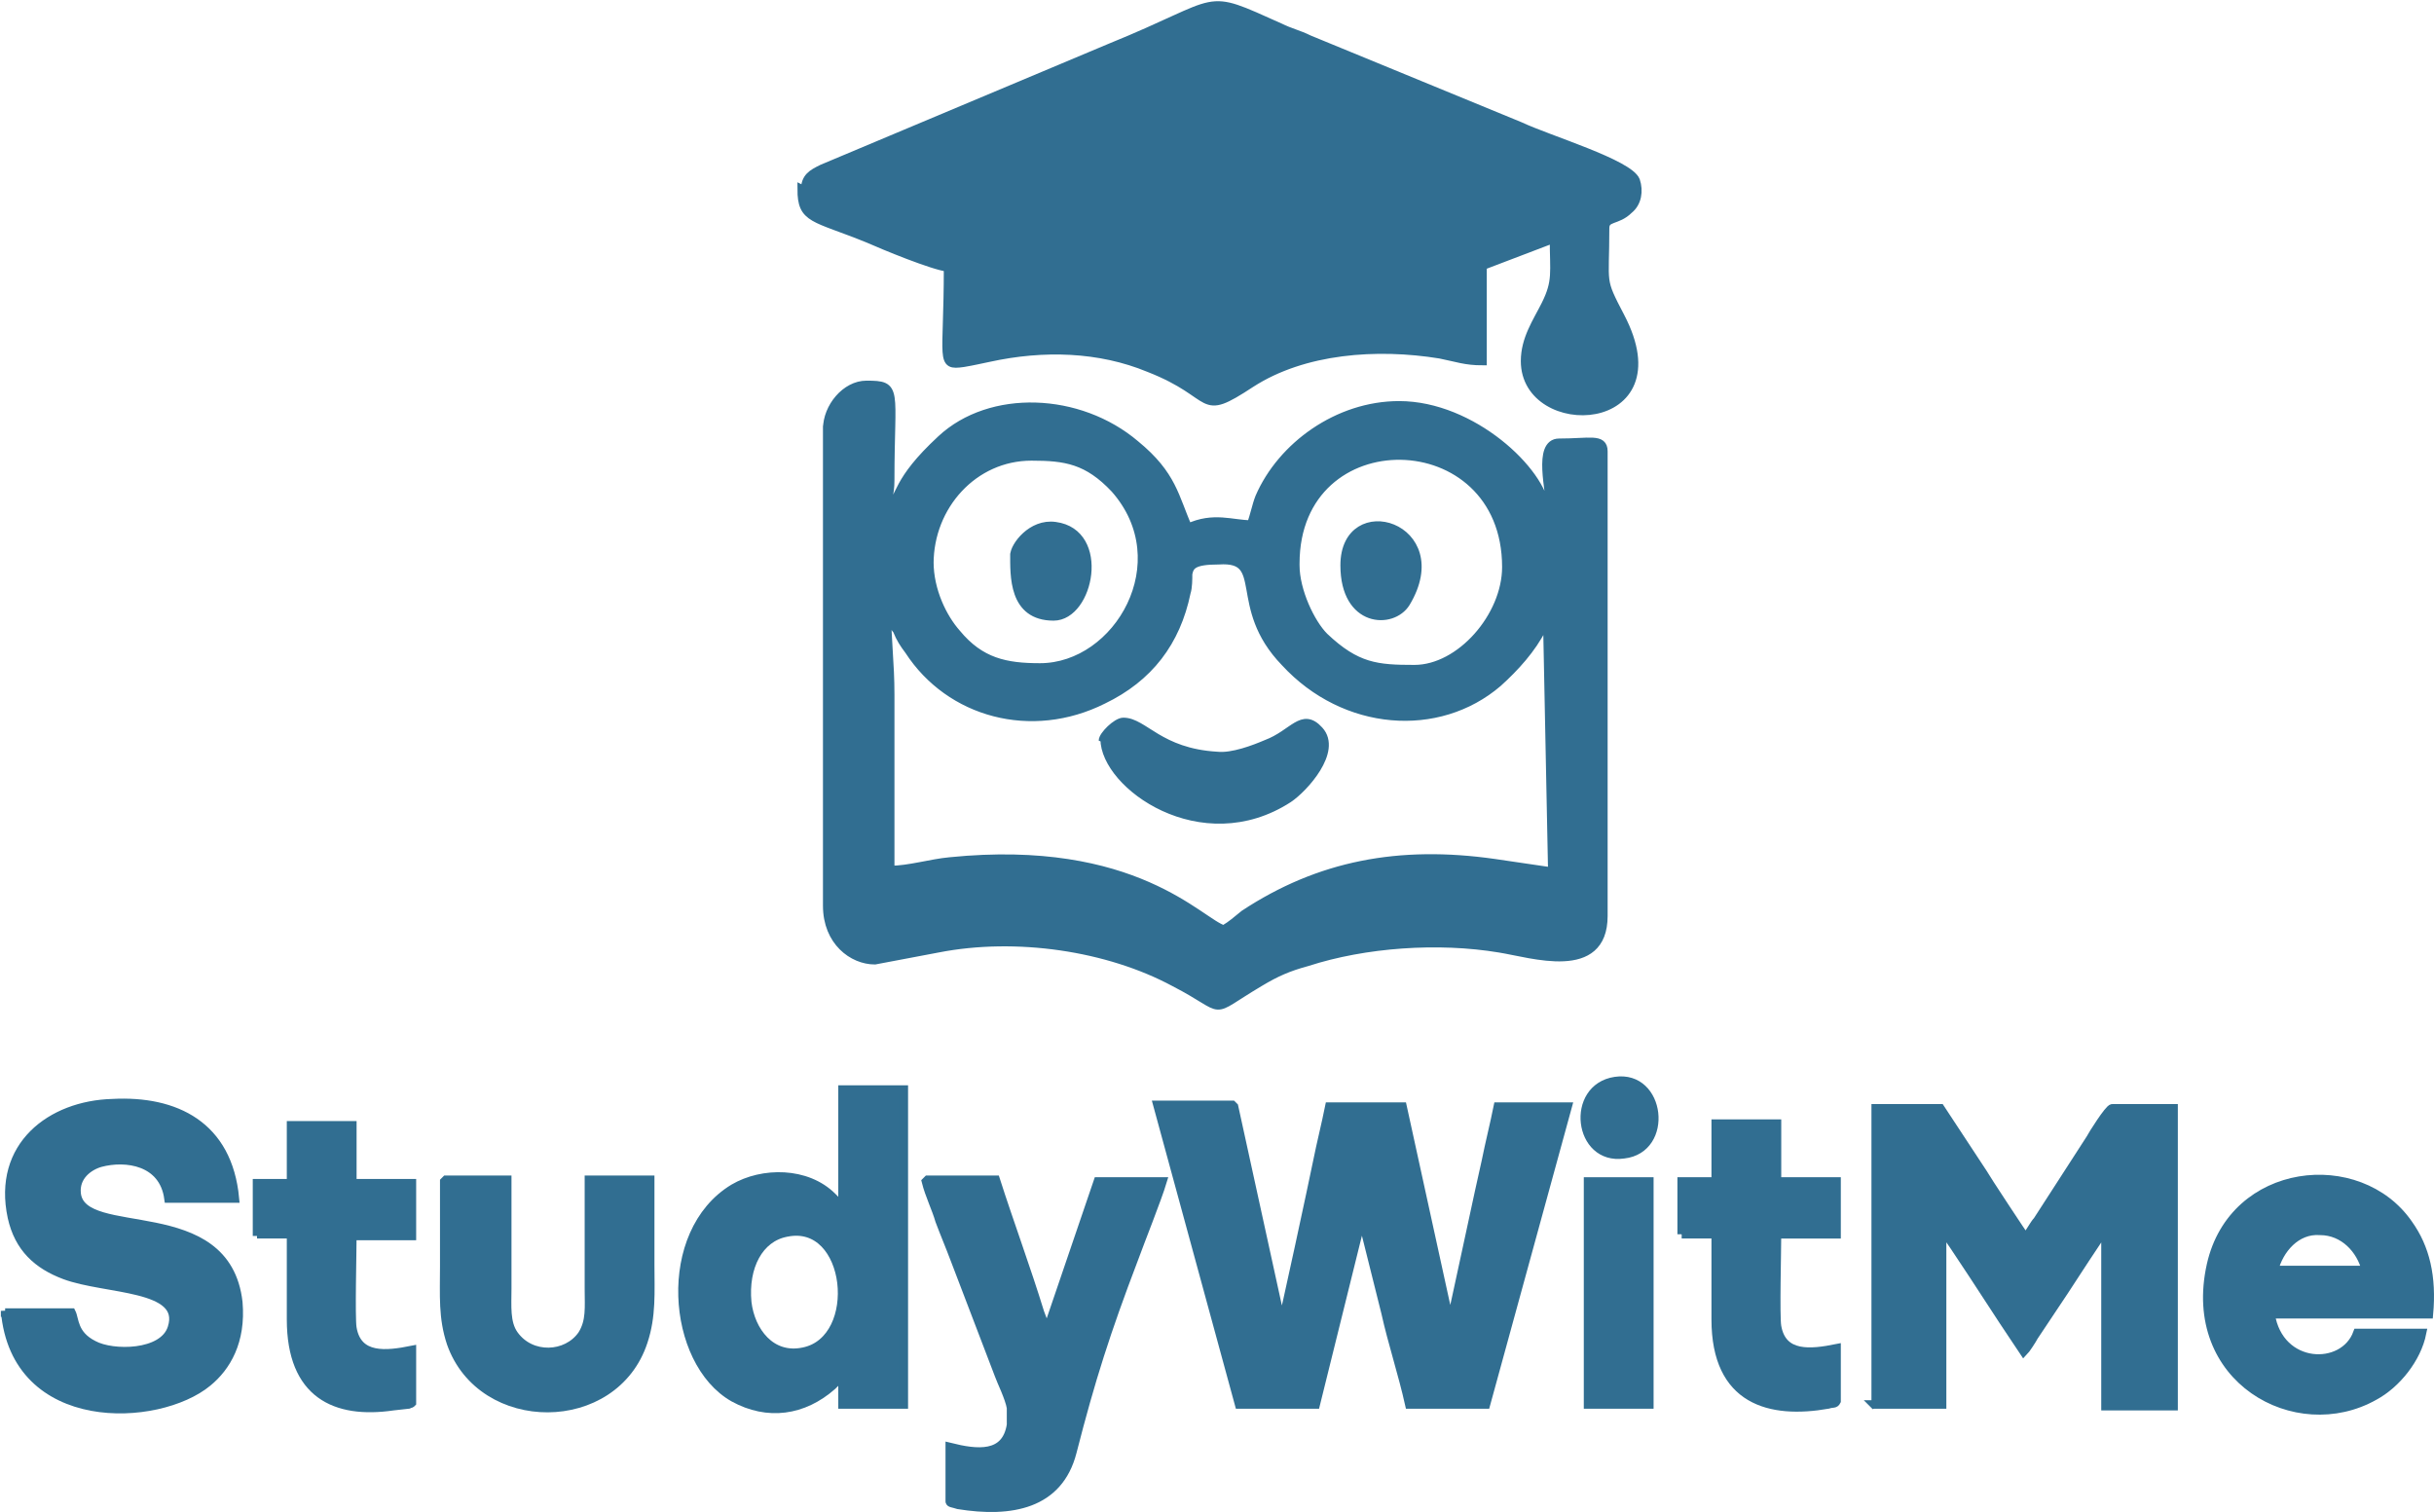 <?xml version="1.0" encoding="UTF-8"?>
<!DOCTYPE svg PUBLIC "-//W3C//DTD SVG 1.1//EN" "http://www.w3.org/Graphics/SVG/1.1/DTD/svg11.dtd">
<!-- Creator: CorelDRAW -->
<svg xmlns="http://www.w3.org/2000/svg" xml:space="preserve" width="1.927in" height="1.197in" version="1.1" style="shape-rendering:geometricPrecision; text-rendering:geometricPrecision; image-rendering:optimizeQuality; fill-rule:evenodd; clip-rule:evenodd"
viewBox="0 0 14.3 8.88"
 xmlns:xlink="http://www.w3.org/1999/xlink"
 xmlns:xodm="http://www.corel.com/coreldraw/odm/2003">
 <defs>
  <style type="text/css">
   <![CDATA[
    .str0 {stroke:#316E91;stroke-width:0.05;stroke-miterlimit:2.613}
    .fil0 {fill:#316E91}
   ]]>
  </style>
 </defs>
 <g id="Layer_x0020_1">
  <g id="_2750675054368">
   <path class="fil0 str0" d="M7.24 6.49l-0.44 0 0.48 1.76 0.45 -0 0.27 -1.09c0.01,0.02 0.01,0.03 0.02,0.07l0.12 0.48c0.04,0.18 0.1,0.36 0.14,0.54l0.45 -0 0.48 -1.75 -0.41 0c-0.02,0.1 -0.05,0.22 -0.07,0.32 -0.02,0.08 -0.2,0.93 -0.21,0.96l-0.28 -1.28 -0.43 0c-0.02,0.1 -0.05,0.22 -0.07,0.32 -0.02,0.1 -0.2,0.94 -0.21,0.96l-0.28 -1.28z"/>
   <path class="fil0 str0" d="M11.01 8.25l0.4 0 0 -1.03c0.05,0.06 0.3,0.45 0.36,0.54l0.12 0.18c0.01,-0.01 0.05,-0.07 0.06,-0.09 0.02,-0.03 0.04,-0.06 0.06,-0.09 0.04,-0.06 0.08,-0.12 0.12,-0.18 0.02,-0.03 0.22,-0.34 0.24,-0.36l0 1.04 0.4 0 -0 -1.75c-0.07,-0 -0.28,-0 -0.36,-0 -0.02,0 -0.12,0.16 -0.13,0.18l-0.31 0.48c-0.02,0.02 -0.05,0.08 -0.07,0.1 -0.01,-0.01 -0.24,-0.36 -0.25,-0.38l-0.25 -0.38 -0.38 0 0 1.75z"/>
   <path class="fil0 str0" d="M0.03 7.7c0.06,0.7 0.9,0.66 1.19,0.42 0.11,-0.09 0.2,-0.24 0.18,-0.47 -0.07,-0.62 -0.92,-0.35 -0.95,-0.64 -0.01,-0.1 0.07,-0.16 0.14,-0.18 0.15,-0.04 0.37,-0.01 0.4,0.21l0.39 -0c-0.04,-0.43 -0.35,-0.58 -0.72,-0.56 -0.36,0.01 -0.68,0.25 -0.59,0.67 0.04,0.18 0.15,0.28 0.31,0.34 0.24,0.09 0.71,0.06 0.63,0.31 -0.05,0.16 -0.35,0.16 -0.46,0.1 -0.12,-0.06 -0.11,-0.15 -0.13,-0.19l-0.39 -0z"/>
   <path class="fil0 str0" d="M4.62 7.24c0.38,-0.08 0.45,0.63 0.1,0.7 -0.19,0.04 -0.31,-0.12 -0.33,-0.29 -0.02,-0.21 0.07,-0.38 0.23,-0.41zm0.33 -0.15c-0.01,-0.01 -0.04,-0.04 -0.06,-0.06 -0.15,-0.15 -0.41,-0.15 -0.58,-0.05 -0.43,0.26 -0.37,1.02 0,1.23 0.2,0.11 0.41,0.08 0.58,-0.07 0.02,-0.02 0.04,-0.04 0.06,-0.05l0 0.16 0.36 -0 0 -1.85 -0.36 -0 -0 0.7z"/>
   <path class="fil0 str0" d="M13.36 7.46c0.03,-0.12 0.13,-0.24 0.27,-0.23 0.14,0 0.24,0.11 0.27,0.23l-0.54 0zm0.91 0.26c0.02,-0.22 -0.02,-0.39 -0.12,-0.53 -0.29,-0.42 -1.03,-0.34 -1.16,0.24 -0.15,0.67 0.5,1.03 0.96,0.77 0.13,-0.07 0.25,-0.22 0.28,-0.37l-0.38 0c-0.08,0.22 -0.46,0.21 -0.51,-0.11l0.92 0z"/>
   <path class="fil0 str0" d="M5.44 6.94c0.02,0.08 0.06,0.16 0.08,0.23 0.03,0.08 0.06,0.15 0.09,0.23l0.26 0.68c0.01,0.03 0.06,0.13 0.07,0.19 0,0.02 0,0.02 0,0.04 -0,0.03 -0,0.05 -0,0.06 -0.03,0.19 -0.2,0.17 -0.36,0.13l-0 0.32c0,0.01 0.02,0.01 0.05,0.02 0.31,0.05 0.59,0 0.67,-0.31 0.11,-0.43 0.2,-0.71 0.36,-1.13 0.04,-0.11 0.14,-0.36 0.17,-0.46l-0.38 0 -0.3 0.88c-0,-0 -0,-0.01 -0,-0.01 -0,-0 -0,-0.01 -0.01,-0.02l-0.03 -0.08c-0.08,-0.26 -0.18,-0.53 -0.26,-0.78l-0.4 -0z"/>
   <path class="fil0 str0" d="M2.61 6.94c0,0.17 0,0.33 0,0.5 0,0.17 -0.01,0.3 0.04,0.45 0.18,0.51 0.96,0.51 1.13,-0.01 0.05,-0.15 0.04,-0.29 0.04,-0.45 0,-0.16 0,-0.33 0,-0.5l-0.36 -0c0,0.21 0,0.43 0,0.64 0,0.11 0.01,0.19 -0.04,0.27 -0.09,0.13 -0.3,0.14 -0.4,-0 -0.05,-0.07 -0.04,-0.17 -0.04,-0.27 0,-0.21 0,-0.42 0,-0.64l-0.36 -0z"/>
   <path class="fil0 str0" d="M1.51 7.25l0.2 0 0 0.5c0,0.44 0.26,0.56 0.6,0.51l0.09 -0.01c0.02,-0.01 0.01,0 0.02,-0.01l-0 -0.31c-0.15,0.03 -0.32,0.05 -0.35,-0.13 -0.01,-0.06 -0,-0.45 -0,-0.54l0.35 -0 0 -0.31c-0.08,0 -0.28,0 -0.35,-0l0 -0.34c-0.07,-0 -0.31,-0 -0.36,0l-0 0.34 -0.2 0 0 0.31z"/>
   <path class="fil0 str0" d="M9.88 7.25l0.2 0 0 0.5c0,0.48 0.32,0.56 0.66,0.5 0.03,-0.01 0.04,-0 0.05,-0.02l-0 -0.31c-0.15,0.03 -0.32,0.05 -0.35,-0.13 -0.01,-0.06 -0,-0.45 -0,-0.54l0.35 -0 0 -0.31c-0.08,0 -0.28,0 -0.35,-0l0 -0.34c-0.07,-0 -0.31,-0 -0.36,0l0 0.34 -0.2 0 0 0.31z"/>
   <polygon class="fil0 str0" points="9.33,8.25 9.69,8.25 9.69,6.94 9.35,6.94 9.33,6.94 "/>
   <path class="fil0 str0" d="M9.49 6.35c-0.27,0.04 -0.22,0.47 0.05,0.43 0.27,-0.03 0.22,-0.47 -0.05,-0.43z"/>
  </g>
  <path class="fil0 str0" d="M4.71 1.11c0,0.18 0.07,0.16 0.39,0.29 0.09,0.04 0.38,0.16 0.47,0.17 0,0.55 -0.05,0.58 0.09,0.56 0.06,-0.01 0.1,-0.02 0.15,-0.03 0.32,-0.07 0.65,-0.06 0.94,0.06 0.41,0.16 0.28,0.3 0.6,0.09 0.31,-0.2 0.74,-0.23 1.11,-0.17 0.1,0.02 0.15,0.04 0.25,0.04l0 -0.56 0.42 -0.16c0,0.2 0.02,0.25 -0.05,0.39 -0.05,0.1 -0.12,0.2 -0.12,0.33 0,0.44 0.91,0.41 0.56,-0.26 -0.12,-0.23 -0.09,-0.18 -0.09,-0.52 0,-0.07 0.07,-0.04 0.14,-0.11 0.05,-0.04 0.06,-0.11 0.04,-0.17 -0.04,-0.1 -0.51,-0.24 -0.68,-0.32l-1.24 -0.51c-0.06,-0.03 -0.11,-0.04 -0.17,-0.07 -0.47,-0.21 -0.31,-0.16 -1,0.12l-1.69 0.71c-0.06,0.03 -0.1,0.05 -0.1,0.13zm3.19 2.21c0,0.34 0.28,0.35 0.36,0.22 0.27,-0.45 -0.36,-0.64 -0.36,-0.22zm-1.94 -0.07c0,0.13 -0.01,0.37 0.23,0.37 0.21,0 0.31,-0.49 0.01,-0.53 -0.14,-0.02 -0.24,0.12 -0.24,0.17zm0.53 1.09c0,0.27 0.57,0.68 1.08,0.35 0.09,-0.06 0.29,-0.28 0.18,-0.4 -0.1,-0.11 -0.15,0.02 -0.31,0.08 -0.07,0.03 -0.2,0.08 -0.29,0.07 -0.34,-0.02 -0.43,-0.2 -0.55,-0.2 -0.04,0 -0.12,0.08 -0.12,0.11zm-1.28 -0.75l0.01 0.02c0.02,0.03 0,0 0.02,0.03 0.01,0.02 0.01,0.04 0.03,0.06 0.02,0.05 0.04,0.08 0.07,0.12 0.24,0.37 0.72,0.5 1.14,0.29 0.27,-0.13 0.43,-0.34 0.49,-0.63 0.01,-0.03 0.01,-0.08 0.01,-0.11 0.01,-0.05 0.03,-0.08 0.18,-0.08 0.3,-0.02 0.07,0.27 0.39,0.6 0.35,0.38 0.9,0.42 1.25,0.12 0.1,-0.09 0.2,-0.2 0.26,-0.32 0.02,-0.03 0.02,-0.04 0.03,-0.07l0.03 1.5 -0.34 -0.05c-0.56,-0.08 -1.03,0.01 -1.47,0.3 -0.05,0.04 -0.07,0.06 -0.12,0.09 -0.14,-0.04 -0.52,-0.51 -1.61,-0.4 -0.11,0.01 -0.24,0.05 -0.35,0.05l0 -1.03c0,-0.19 -0.02,-0.32 -0.02,-0.51zm2.4 -0.28c0,-0.86 1.24,-0.84 1.24,0.02 0,0.29 -0.27,0.6 -0.54,0.6 -0.22,0 -0.34,-0.01 -0.53,-0.19 -0.08,-0.08 -0.17,-0.27 -0.17,-0.42zm-2.15 0c0,-0.34 0.26,-0.63 0.6,-0.63 0.2,0 0.33,0.02 0.49,0.19 0.38,0.43 0.02,1.05 -0.44,1.05 -0.2,0 -0.35,-0.03 -0.49,-0.2 -0.08,-0.09 -0.16,-0.25 -0.16,-0.42zm-0.6 -0.81l0 2.82c0,0.21 0.15,0.32 0.28,0.32l0.37 -0.07c0.46,-0.09 1,-0.01 1.39,0.2 0.33,0.17 0.18,0.19 0.5,0 0.1,-0.06 0.17,-0.09 0.28,-0.12 0.34,-0.11 0.77,-0.14 1.13,-0.08 0.19,0.03 0.61,0.17 0.61,-0.19l0 -2.73c0,-0.08 -0.08,-0.05 -0.26,-0.05 -0.13,0 -0.05,0.29 -0.05,0.39l-0.03 0c-0.02,-0.22 -0.43,-0.61 -0.86,-0.61 -0.36,0 -0.69,0.24 -0.82,0.54 -0.02,0.05 -0.03,0.11 -0.05,0.16 -0.11,-0 -0.22,-0.05 -0.37,0.02 -0.08,-0.18 -0.09,-0.31 -0.31,-0.49 -0.33,-0.28 -0.85,-0.3 -1.14,-0.03 -0.27,0.25 -0.23,0.33 -0.32,0.43 0,-0.09 0.02,-0.1 0.02,-0.19 0,-0.54 0.05,-0.56 -0.14,-0.56 -0.12,0 -0.23,0.13 -0.23,0.26z"/>
 </g>
</svg>
